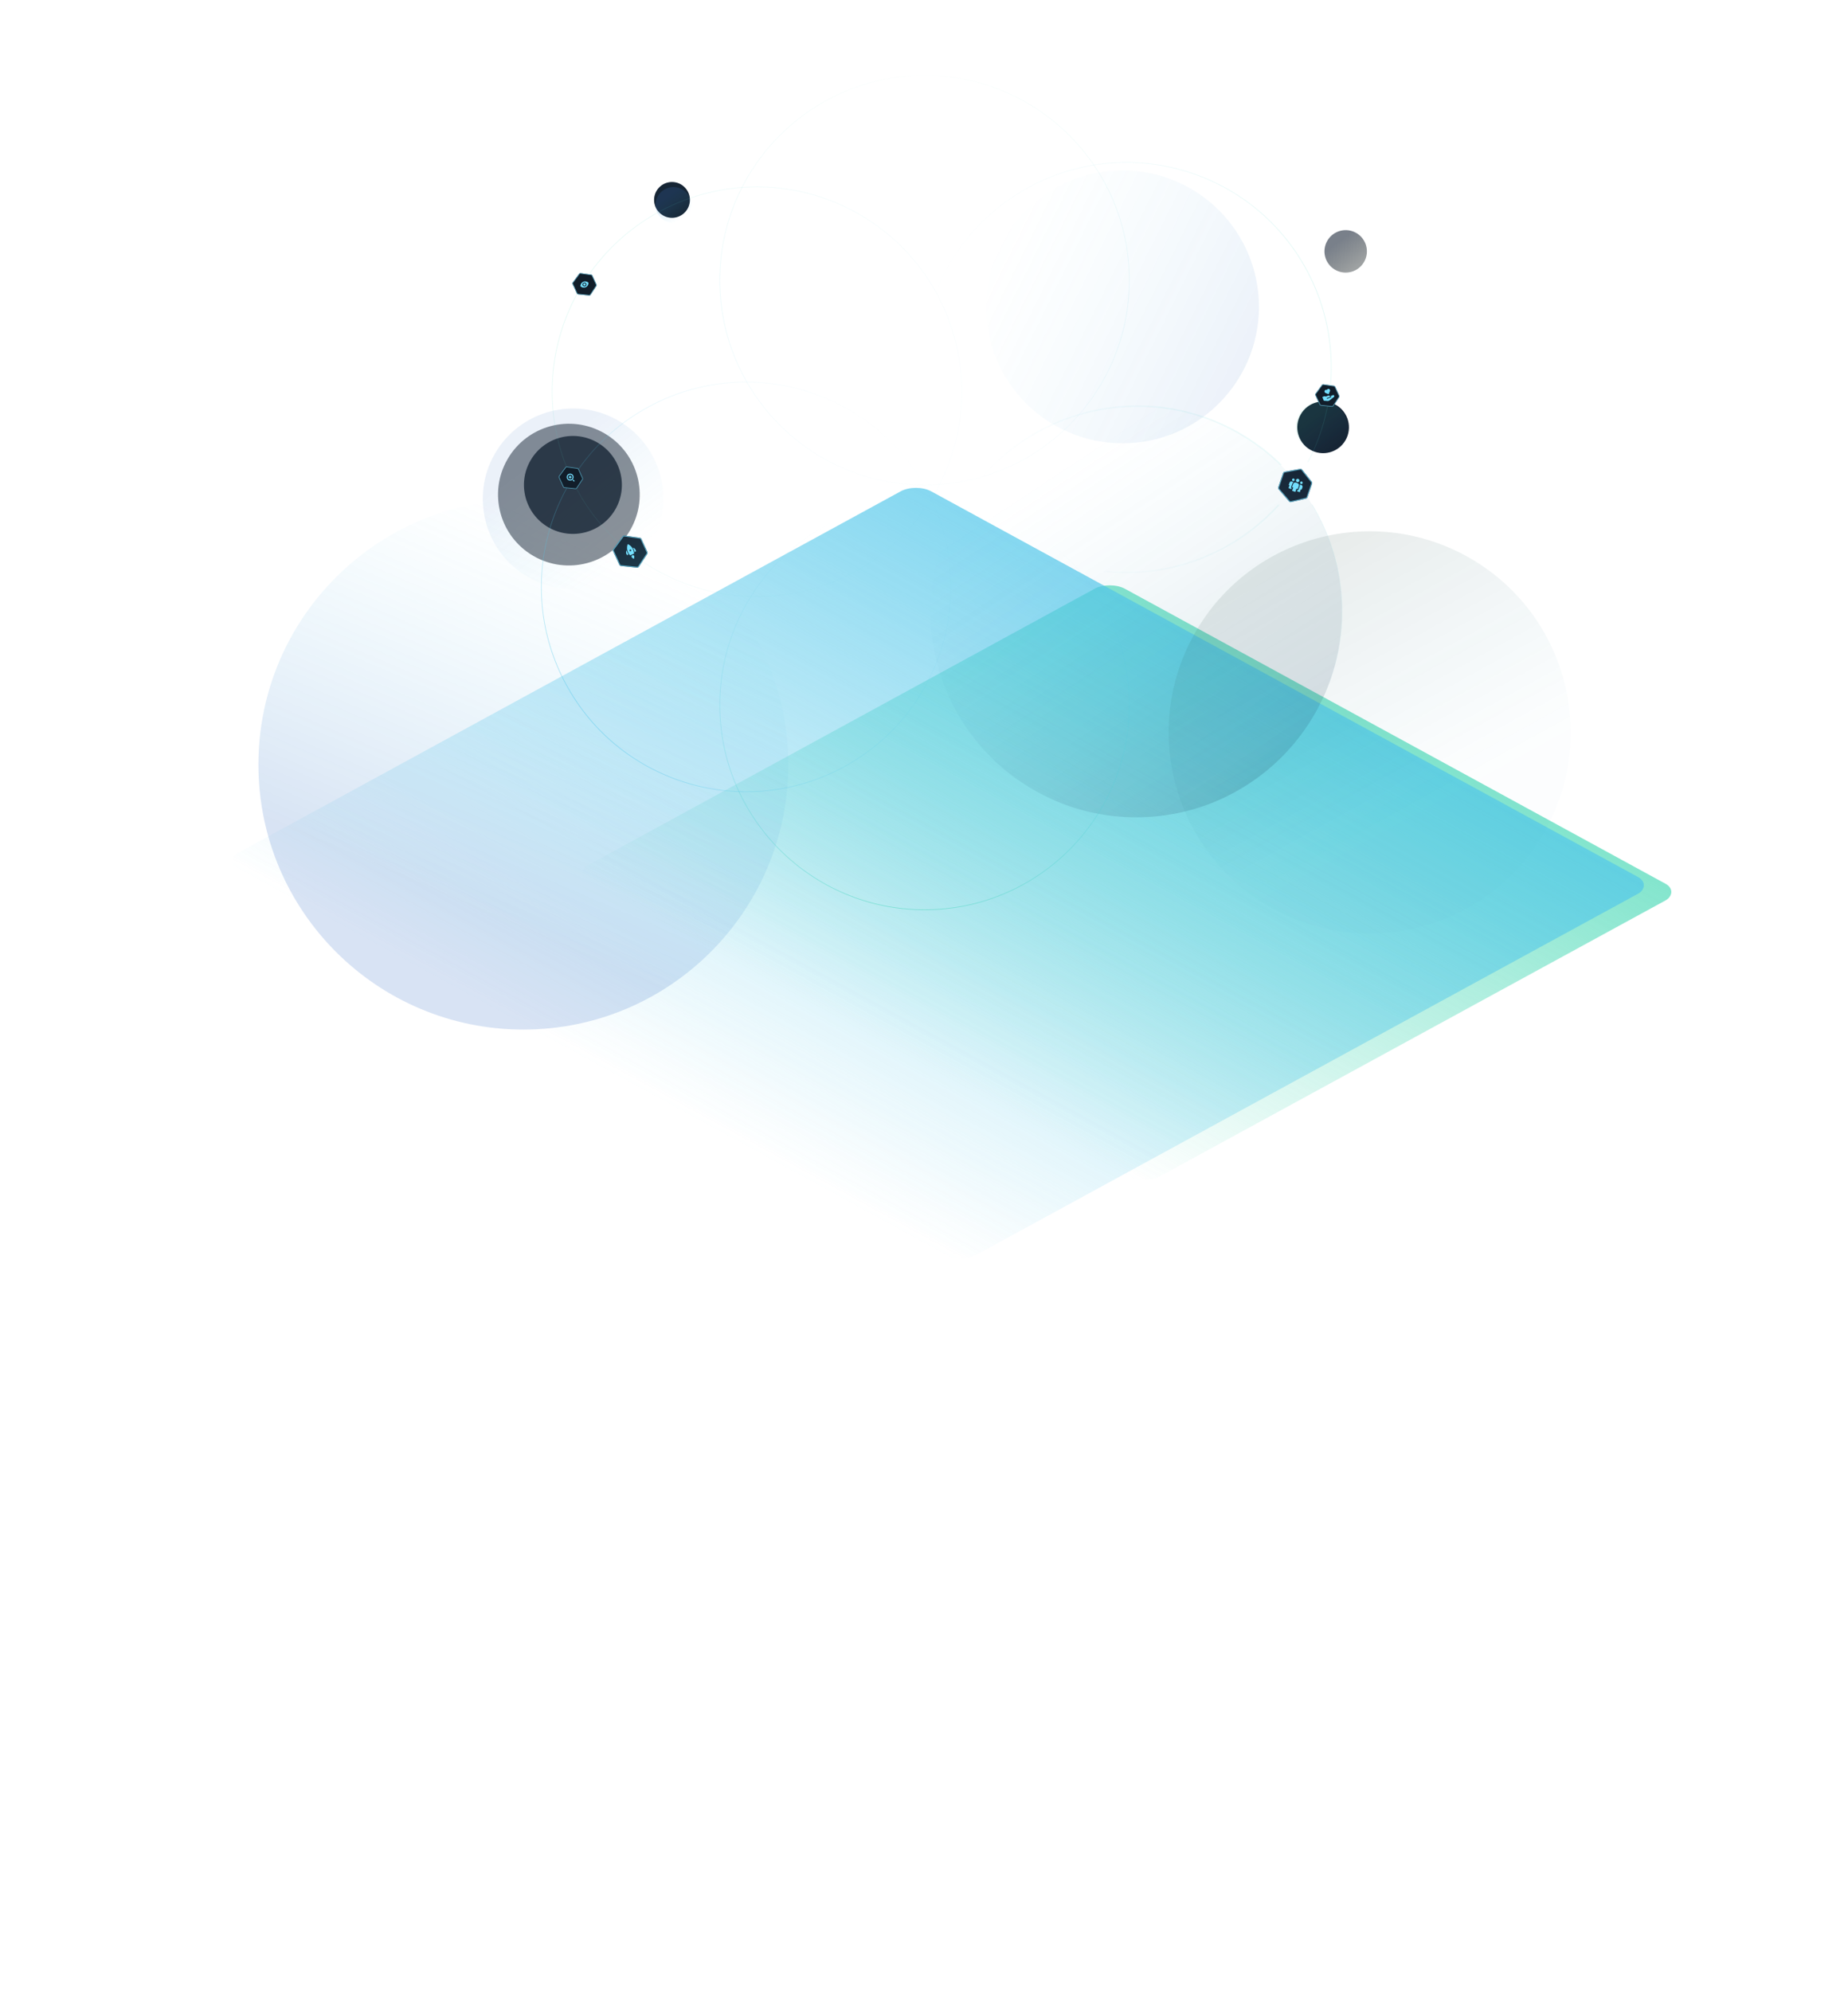 <svg width="2560" height="2758" viewBox="0 0 2560 2758" fill="none" xmlns="http://www.w3.org/2000/svg">
<g opacity="0.7" filter="url(#filter0_f_6293_33498)">
<rect width="901" height="847" rx="24" transform="matrix(0.878 0.479 -0.878 0.479 1537.29 804)" fill="url(#paint0_linear_6293_33498)"/>
</g>
<g opacity="0.7" filter="url(#filter1_f_6293_33498)">
<rect width="1163.47" height="1093.73" rx="24" transform="matrix(0.878 0.479 -0.878 0.479 1268.81 669)" fill="url(#paint1_linear_6293_33498)"/>
</g>
<g filter="url(#filter2_f_6293_33498)">
<circle cx="725" cy="1059" r="367" fill="url(#paint2_linear_6293_33498)"/>
</g>
<circle cx="1574" cy="847" r="285" fill="url(#paint3_linear_6293_33498)"/>
<g filter="url(#filter3_f_6293_33498)">
<circle cx="1555" cy="425" r="189" fill="url(#paint4_linear_6293_33498)"/>
</g>
<g filter="url(#filter4_f_6293_33498)">
<circle cx="793.925" cy="690.923" r="125.124" transform="rotate(120 793.925 690.923)" fill="url(#paint5_linear_6293_33498)"/>
</g>
<g filter="url(#filter5_f_6293_33498)">
<circle cx="788.061" cy="685.06" r="98.138" transform="rotate(120 788.061 685.06)" fill="#162535" fill-opacity="0.5"/>
</g>
<g filter="url(#filter6_f_6293_33498)">
<circle cx="793.649" cy="671.648" r="67.823" transform="rotate(120 793.649 671.648)" fill="#162535" fill-opacity="0.8"/>
</g>
<g filter="url(#filter7_f_6293_33498)">
<circle cx="930.893" cy="276.893" r="24.811" transform="rotate(120 930.893 276.893)" fill="#162535"/>
</g>
<g filter="url(#filter8_f_6293_33498)">
<circle cx="932.893" cy="283.893" r="24.811" transform="rotate(120 932.893 283.893)" fill="url(#paint6_linear_6293_33498)"/>
</g>
<g filter="url(#filter9_f_6293_33498)">
<circle cx="1864.15" cy="348.152" r="29.393" transform="rotate(120 1864.15 348.152)" fill="url(#paint7_linear_6293_33498)"/>
</g>
<g filter="url(#filter10_f_6293_33498)">
<circle cx="1897.39" cy="1014.39" r="278.468" transform="rotate(120 1897.39 1014.39)" fill="url(#paint8_linear_6293_33498)"/>
</g>
<g filter="url(#filter11_f_6293_33498)">
<circle cx="1832.89" cy="591.889" r="35.789" transform="rotate(120 1832.89 591.889)" fill="#162535"/>
</g>
<g filter="url(#filter12_f_6293_33498)">
<circle cx="1830.89" cy="591.889" r="35.789" transform="rotate(120 1830.89 591.889)" fill="url(#paint9_linear_6293_33498)"/>
</g>
<circle cx="1048.62" cy="542.571" r="283.669" transform="rotate(-60 1048.62 542.571)" stroke="url(#paint10_radial_6293_33498)"/>
<circle cx="284.169" cy="284.169" r="283.669" transform="matrix(-0.5 -0.866 -0.866 0.5 1421.8 916.906)" stroke="url(#paint11_radial_6293_33498)"/>
<mask id="mask0_6293_33498" style="mask-type:alpha" maskUnits="userSpaceOnUse" x="1241" y="192" width="910" height="934">
<path d="M1889.81 449.505C1889.81 572.035 1790.46 671.366 1667.9 671.366C1545.35 671.366 1241.5 697.031 1241.5 574.5C1241.5 451.969 1390.94 192 1513.5 192C1636.05 192 1889.81 326.974 1889.81 449.505Z" fill="#D9D9D9"/>
<path d="M2026.59 418.5C2026.59 541.031 1927.24 640.361 1804.68 640.361C1682.13 640.361 1582.78 536.392 1582.78 413.861C1582.78 291.331 1682.13 192 1804.68 192C1927.24 192 2026.59 295.969 2026.59 418.5Z" fill="#D9D9D9"/>
<path d="M1967.9 919.5C1967.9 1042.03 1829.75 1126 1707.19 1126C1584.64 1126 1485.29 1026.67 1485.29 904.139C1485.29 781.608 1623.45 697.639 1746 697.639C1868.55 697.639 1967.9 796.969 1967.9 919.5Z" fill="#D9D9D9"/>
<path d="M2151 904.139C2151 1026.67 2051.65 1126 1929.1 1126C1806.54 1126 1694.5 1020.03 1694.5 897.5C1694.5 774.969 1793.85 675.639 1916.4 675.639C2038.96 675.639 2151 781.608 2151 904.139Z" fill="#D9D9D9"/>
</mask>
<g mask="url(#mask0_6293_33498)">
<path d="M1717.29 601.076C1748.11 618.868 1774.33 641.57 1795.52 667.623C1772.19 702.194 1740.84 732.132 1702.29 754.389C1579.92 825.043 1426.78 794.15 1340.45 687.854C1423.02 565.452 1587.47 526.121 1717.29 601.076ZM1796.11 666.756C1774.87 640.71 1748.63 618.011 1717.79 600.21C1587.6 525.042 1422.71 564.406 1339.79 687.041C1330.66 675.718 1322.29 663.547 1314.79 650.559C1236.46 514.882 1282.95 341.392 1418.62 263.059C1554.3 184.726 1727.79 231.212 1806.12 366.889C1862.01 463.695 1854.36 579.749 1796.11 666.756ZM1329.79 704.906C1333 699.361 1336.36 693.966 1339.86 688.722C1426.53 795.202 1580.08 826.106 1702.79 755.255C1741.39 732.974 1772.79 703.021 1796.18 668.436C1867.73 757.048 1881.48 884.036 1821.12 988.575C1742.79 1124.25 1569.3 1170.74 1433.62 1092.41C1297.95 1014.07 1251.46 840.583 1329.79 704.906Z" stroke="url(#paint12_radial_6293_33498)"/>
</g>
<circle cx="1280.78" cy="388.144" r="283.644" stroke="url(#paint13_radial_6293_33498)"/>
<circle cx="1280.78" cy="976.432" r="283.644" stroke="url(#paint14_radial_6293_33498)"/>
<path d="M1800.98 649.401C1802.06 649.204 1803.16 649.616 1803.84 650.474L1817.12 667.15C1817.75 667.942 1817.94 669 1817.61 669.958L1811.26 688.686C1810.93 689.658 1810.12 690.391 1809.12 690.626L1788.62 695.428C1787.55 695.68 1786.42 695.313 1785.69 694.476L1771.27 677.774C1770.59 676.977 1770.37 675.874 1770.71 674.876L1777.36 655.28C1777.7 654.258 1778.58 653.504 1779.64 653.31L1800.98 649.401Z" fill="url(#paint15_linear_6293_33498)"/>
<path d="M1801.09 650.013C1801.95 649.856 1802.82 650.182 1803.36 650.861L1816.64 667.537C1817.13 668.163 1817.28 669 1817.02 669.758L1810.67 688.486C1810.41 689.255 1809.77 689.835 1808.98 690.021L1788.48 694.823C1787.63 695.022 1786.74 694.732 1786.16 694.07L1771.74 677.368C1771.2 676.737 1771.03 675.865 1771.3 675.076L1777.95 655.479C1778.22 654.671 1778.91 654.075 1779.75 653.921L1801.09 650.013Z" stroke="#74DFFF" stroke-opacity="0.7" stroke-width="1.243"/>
<g clip-path="url(#clip0_6293_33498)">
<path d="M1791.05 666.244C1791.97 666.582 1792.99 666.108 1793.33 665.185C1793.67 664.261 1793.2 663.238 1792.27 662.899C1791.35 662.56 1790.33 663.034 1789.99 663.958C1789.65 664.882 1790.12 665.905 1791.05 666.244Z" fill="#74DFFF"/>
<path d="M1788.33 675.367L1790.38 669.793C1790.68 668.968 1791.22 668.299 1791.89 667.829C1791.84 667.809 1791.8 667.785 1791.75 667.768L1789.52 666.95C1788.29 666.499 1786.93 667.132 1786.48 668.362L1785.25 671.706L1786.36 672.115L1784.93 676.017L1788.83 677.448L1789.45 675.776L1788.33 675.367Z" fill="#74DFFF"/>
<path d="M1802.2 670.333C1803.12 670.672 1804.14 670.198 1804.48 669.274C1804.82 668.35 1804.35 667.327 1803.42 666.988C1802.5 666.65 1801.48 667.124 1801.14 668.047C1800.8 668.971 1801.27 669.994 1802.2 670.333Z" fill="#74DFFF"/>
<path d="M1798.37 679.047L1800.41 673.473C1800.72 672.649 1800.74 671.79 1800.53 670.998C1800.58 671.012 1800.63 671.022 1800.67 671.039L1802.9 671.857C1804.13 672.308 1804.77 673.675 1804.32 674.904L1803.09 678.249L1801.97 677.84L1800.54 681.742L1796.64 680.311L1797.25 678.639L1798.37 679.047Z" fill="#74DFFF"/>
<path d="M1797.53 669.255L1795.3 668.437C1793.77 667.873 1792.06 668.665 1791.49 670.202L1789.86 674.661L1791.53 675.275L1789.89 679.734L1794.35 681.37L1795.99 676.91L1797.66 677.524L1799.3 673.064C1799.86 671.527 1799.07 669.818 1797.53 669.255Z" fill="#74DFFF"/>
<path d="M1796.83 667.731C1798.06 668.183 1799.42 667.551 1799.88 666.319C1800.33 665.088 1799.7 663.723 1798.46 663.271C1797.23 662.82 1795.87 663.452 1795.42 664.683C1794.96 665.915 1795.6 667.279 1796.83 667.731Z" fill="#74DFFF"/>
</g>
<path d="M862.445 742.99C863.094 742.106 864.177 741.651 865.262 741.806L886.365 744.821C887.367 744.964 888.227 745.607 888.648 746.527L896.881 764.508C897.308 765.442 897.224 766.53 896.658 767.386L885.046 784.947C884.436 785.87 883.363 786.377 882.262 786.265L860.313 784.014C859.265 783.907 858.351 783.252 857.913 782.294L849.298 763.479C848.849 762.498 848.967 761.351 849.605 760.481L862.445 742.99Z" fill="url(#paint16_linear_6293_33498)"/>
<path d="M862.946 743.358C863.459 742.659 864.316 742.299 865.175 742.421L886.278 745.436C887.07 745.549 887.75 746.058 888.084 746.785L896.316 764.767C896.654 765.505 896.587 766.366 896.139 767.044L884.528 784.604C884.045 785.334 883.196 785.736 882.326 785.646L860.376 783.396C859.547 783.311 858.825 782.793 858.478 782.035L849.863 763.22C849.508 762.444 849.601 761.537 850.106 760.849L862.946 743.358Z" stroke="#74DFFF" stroke-opacity="0.7" stroke-width="1.243"/>
<g clip-path="url(#clip1_6293_33498)">
<path d="M868.012 762.188C867.436 763.162 867.165 764.286 867.231 765.416C867.297 766.545 867.699 767.63 868.384 768.53C868.449 768.617 868.541 768.679 868.646 768.708C868.75 768.736 868.861 768.729 868.961 768.688L870.631 767.996C869.398 766.243 868.509 764.272 868.012 762.188Z" fill="#74DFFF"/>
<path d="M879.072 764.497L880.747 763.803C880.847 763.761 880.931 763.688 880.984 763.593C881.038 763.499 881.059 763.39 881.044 763.283C880.978 762.804 880.852 762.336 880.669 761.889C880.331 761.065 879.805 760.332 879.132 759.748C878.459 759.165 877.659 758.748 876.795 758.53C877.924 760.358 878.696 762.382 879.072 764.497Z" fill="#74DFFF"/>
<path d="M869.722 753.846C869.659 753.872 869.601 753.911 869.553 753.961C869.505 754.01 869.468 754.069 869.445 754.134C866.408 762.707 872.597 768.899 872.659 768.96C872.728 769.027 872.814 769.073 872.908 769.091C873.002 769.109 873.1 769.099 873.188 769.063L878.029 767.057C878.118 767.02 878.194 766.958 878.248 766.878C878.301 766.798 878.33 766.704 878.331 766.607C878.332 766.52 878.275 757.79 870.119 753.856C870.057 753.827 869.99 753.811 869.922 753.809C869.854 753.807 869.786 753.82 869.722 753.846ZM874.341 762.745C874.249 762.968 874.092 763.159 873.891 763.293C873.691 763.428 873.454 763.499 873.213 763.499C872.971 763.499 872.735 763.428 872.534 763.293C872.333 763.159 872.176 762.968 872.084 762.745C871.991 762.522 871.967 762.276 872.014 762.039C872.062 761.802 872.178 761.585 872.349 761.414C872.52 761.243 872.737 761.127 872.974 761.079C873.211 761.032 873.457 761.056 873.68 761.149C873.979 761.273 874.217 761.511 874.341 761.81C874.465 762.109 874.465 762.446 874.341 762.745Z" fill="#74DFFF"/>
<path d="M876.035 769.091C876.514 768.893 877.052 768.893 877.531 769.091C878.01 769.29 878.391 769.67 878.589 770.149C879.003 771.146 878.106 774.089 878.106 774.089C878.106 774.089 875.391 772.643 874.978 771.645C874.78 771.166 874.78 770.628 874.978 770.149C875.176 769.67 875.557 769.29 876.035 769.091Z" fill="#74DFFF"/>
</g>
<path d="M802.293 379.067C802.747 378.448 803.505 378.13 804.266 378.238L819.042 380.349C819.743 380.45 820.346 380.9 820.641 381.544L826.405 394.135C826.704 394.788 826.645 395.55 826.249 396.15L818.118 408.446C817.691 409.092 816.94 409.447 816.169 409.368L800.8 407.793C800.066 407.718 799.426 407.259 799.119 406.588L793.087 393.414C792.773 392.727 792.855 391.924 793.302 391.315L802.293 379.067Z" fill="url(#paint17_linear_6293_33498)"/>
<path d="M802.644 379.325C803.003 378.835 803.603 378.583 804.204 378.669L818.981 380.78C819.535 380.859 820.012 381.215 820.245 381.725L826.01 394.316C826.246 394.833 826.2 395.435 825.886 395.91L817.755 408.206C817.417 408.717 816.823 408.998 816.213 408.936L800.844 407.36C800.264 407.3 799.758 406.938 799.515 406.407L793.483 393.233C793.234 392.689 793.299 392.054 793.653 391.572L802.644 379.325Z" stroke="#74DFFF" stroke-opacity="0.7" stroke-width="0.87"/>
<g clip-path="url(#clip2_6293_33498)">
<path d="M807.997 390.263C805.459 391.378 803.986 393.909 804.086 396.523C805.943 398.365 808.804 398.991 811.341 397.876C813.879 396.761 815.352 394.231 815.252 391.617C813.395 389.775 810.534 389.149 807.997 390.263ZM810.784 396.607C809.383 397.223 807.747 396.585 807.131 395.185C806.516 393.784 807.153 392.148 808.554 391.532C809.955 390.917 811.591 391.554 812.207 392.955C812.822 394.356 812.185 395.992 810.784 396.607ZM809 392.547C808.158 392.917 807.776 393.896 808.146 394.739C808.517 395.581 809.495 395.962 810.338 395.592C811.18 395.222 811.562 394.243 811.192 393.401C810.821 392.558 809.843 392.177 809 392.547Z" fill="#74DFFF"/>
</g>
<path d="M783.293 647.067C783.747 646.448 784.505 646.13 785.266 646.238L800.042 648.349C800.743 648.45 801.346 648.9 801.641 649.544L807.405 662.135C807.704 662.788 807.645 663.55 807.249 664.15L799.118 676.446C798.691 677.092 797.94 677.447 797.169 677.368L781.8 675.793C781.066 675.718 780.426 675.259 780.119 674.588L774.087 661.414C773.773 660.727 773.855 659.924 774.302 659.315L783.293 647.067Z" fill="url(#paint18_linear_6293_33498)"/>
<path d="M783.644 647.325C784.003 646.835 784.603 646.583 785.204 646.669L799.981 648.78C800.535 648.859 801.012 649.215 801.245 649.725L807.01 662.316C807.246 662.833 807.2 663.435 806.886 663.91L798.755 676.206C798.417 676.717 797.823 676.998 797.213 676.936L781.844 675.36C781.264 675.3 780.758 674.938 780.515 674.407L774.483 661.233C774.234 660.689 774.299 660.054 774.653 659.572L783.644 647.325Z" stroke="#74DFFF" stroke-opacity="0.7" stroke-width="0.87"/>
<g clip-path="url(#clip3_6293_33498)">
<path d="M791.875 661.5H790.5V662.875H789.125V661.5H787.75V660.125H789.125V658.75H790.5V660.125H791.875V661.5Z" fill="#74DFFF"/>
<path d="M789.812 665.625C787.159 665.625 785 663.467 785 660.813C785 658.159 787.159 656 789.812 656C792.466 656 794.625 658.159 794.625 660.813C794.625 663.467 792.466 665.625 789.812 665.625ZM789.812 657.375C787.917 657.375 786.375 658.918 786.375 660.813C786.375 662.708 787.917 664.25 789.812 664.25C791.708 664.25 793.25 662.708 793.25 660.813C793.25 658.918 791.708 657.375 789.812 657.375Z" fill="#74DFFF"/>
<path d="M795.797 665.827L794.152 664.182C793.869 664.545 793.543 664.871 793.18 665.154L794.825 666.799C794.959 666.933 795.135 667 795.311 667C795.487 667 795.663 666.933 795.797 666.799C796.066 666.53 796.066 666.096 795.797 665.827Z" fill="#74DFFF"/>
</g>
<path d="M1831.29 533.067C1831.75 532.448 1832.51 532.13 1833.27 532.238L1848.04 534.349C1848.74 534.45 1849.35 534.9 1849.64 535.544L1855.41 548.135C1855.7 548.788 1855.65 549.55 1855.25 550.15L1847.12 562.446C1846.69 563.092 1845.94 563.447 1845.17 563.368L1829.8 561.793C1829.07 561.718 1828.43 561.259 1828.12 560.588L1822.09 547.414C1821.77 546.727 1821.86 545.924 1822.3 545.315L1831.29 533.067Z" fill="url(#paint19_linear_6293_33498)"/>
<path d="M1831.64 533.325C1832 532.835 1832.6 532.583 1833.2 532.669L1847.98 534.78C1848.54 534.859 1849.01 535.215 1849.25 535.725L1855.01 548.316C1855.25 548.833 1855.2 549.435 1854.89 549.91L1846.76 562.206C1846.42 562.717 1845.82 562.998 1845.21 562.936L1829.84 561.36C1829.26 561.3 1828.76 560.938 1828.51 560.407L1822.48 547.233C1822.23 546.689 1822.3 546.054 1822.65 545.572L1831.64 533.325Z" stroke="#74DFFF" stroke-opacity="0.7" stroke-width="0.87"/>
<g clip-path="url(#clip4_6293_33498)">
<path d="M1842.35 541.749C1842.59 541.201 1842.59 540.581 1842.37 540.028C1842.15 539.474 1841.72 539.031 1841.17 538.796C1840.62 538.562 1840 538.555 1839.45 538.777C1838.89 538.999 1838.45 539.432 1838.21 539.981L1838.13 540.192L1837.92 540.102C1837.37 539.867 1836.75 539.859 1836.2 540.081C1835.64 540.303 1835.2 540.736 1834.96 541.285C1834.73 541.833 1834.72 542.453 1834.94 543.007C1835.16 543.561 1835.6 544.004 1836.15 544.239L1840.5 546.098L1842.35 541.749Z" fill="#74DFFF"/>
<path d="M1848.16 547.831C1847.97 547.554 1847.69 547.349 1847.37 547.251C1847.05 547.154 1846.71 547.168 1846.39 547.293L1843.53 548.444C1843.66 548.646 1843.77 548.86 1843.86 549.085L1844.05 549.549C1844.1 549.672 1844.1 549.809 1844.04 549.931C1843.99 550.053 1843.89 550.149 1843.77 550.199L1838.2 552.433L1837.83 551.505L1842.93 549.457C1842.69 548.842 1842.21 548.349 1841.6 548.089C1840.99 547.828 1840.3 547.821 1839.68 548.068L1836.69 549.271C1836.22 549.044 1835.7 548.918 1835.18 548.9C1834.66 548.883 1834.14 548.974 1833.66 549.169L1831.8 549.914L1833.85 555.019L1838.97 555.442C1839.98 555.525 1840.98 555.224 1841.77 554.6L1847.85 549.821C1848.15 549.59 1848.34 549.256 1848.4 548.886C1848.46 548.517 1848.37 548.14 1848.16 547.831Z" fill="#74DFFF"/>
</g>
<defs>
<filter id="filter0_f_6293_33498" x="579.336" y="583.741" width="1963.29" height="1278.66" filterUnits="userSpaceOnUse" color-interpolation-filters="sRGB">
<feFlood flood-opacity="0" result="BackgroundImageFix"/>
<feBlend mode="normal" in="SourceGraphic" in2="BackgroundImageFix" result="shape"/>
<feGaussianBlur stdDeviation="113.5" result="effect1_foregroundBlur_6293_33498"/>
</filter>
<filter id="filter1_f_6293_33498" x="94.34" y="448.741" width="2410.13" height="1522.81" filterUnits="userSpaceOnUse" color-interpolation-filters="sRGB">
<feFlood flood-opacity="0" result="BackgroundImageFix"/>
<feBlend mode="normal" in="SourceGraphic" in2="BackgroundImageFix" result="shape"/>
<feGaussianBlur stdDeviation="113.5" result="effect1_foregroundBlur_6293_33498"/>
</filter>
<filter id="filter2_f_6293_33498" x="353" y="687" width="744" height="744" filterUnits="userSpaceOnUse" color-interpolation-filters="sRGB">
<feFlood flood-opacity="0" result="BackgroundImageFix"/>
<feBlend mode="normal" in="SourceGraphic" in2="BackgroundImageFix" result="shape"/>
<feGaussianBlur stdDeviation="2.5" result="effect1_foregroundBlur_6293_33498"/>
</filter>
<filter id="filter3_f_6293_33498" x="1346" y="216" width="418" height="418" filterUnits="userSpaceOnUse" color-interpolation-filters="sRGB">
<feFlood flood-opacity="0" result="BackgroundImageFix"/>
<feBlend mode="normal" in="SourceGraphic" in2="BackgroundImageFix" result="shape"/>
<feGaussianBlur stdDeviation="10" result="effect1_foregroundBlur_6293_33498"/>
</filter>
<filter id="filter4_f_6293_33498" x="648.781" y="545.777" width="290.289" height="290.291" filterUnits="userSpaceOnUse" color-interpolation-filters="sRGB">
<feFlood flood-opacity="0" result="BackgroundImageFix"/>
<feBlend mode="normal" in="SourceGraphic" in2="BackgroundImageFix" result="shape"/>
<feGaussianBlur stdDeviation="10" result="effect1_foregroundBlur_6293_33498"/>
</filter>
<filter id="filter5_f_6293_33498" x="639.906" y="536.905" width="296.309" height="296.31" filterUnits="userSpaceOnUse" color-interpolation-filters="sRGB">
<feFlood flood-opacity="0" result="BackgroundImageFix"/>
<feBlend mode="normal" in="SourceGraphic" in2="BackgroundImageFix" result="shape"/>
<feGaussianBlur stdDeviation="25" result="effect1_foregroundBlur_6293_33498"/>
</filter>
<filter id="filter6_f_6293_33498" x="675.816" y="553.813" width="235.668" height="235.668" filterUnits="userSpaceOnUse" color-interpolation-filters="sRGB">
<feFlood flood-opacity="0" result="BackgroundImageFix"/>
<feBlend mode="normal" in="SourceGraphic" in2="BackgroundImageFix" result="shape"/>
<feGaussianBlur stdDeviation="25" result="effect1_foregroundBlur_6293_33498"/>
</filter>
<filter id="filter7_f_6293_33498" x="901.078" y="247.077" width="59.629" height="59.631" filterUnits="userSpaceOnUse" color-interpolation-filters="sRGB">
<feFlood flood-opacity="0" result="BackgroundImageFix"/>
<feBlend mode="normal" in="SourceGraphic" in2="BackgroundImageFix" result="shape"/>
<feGaussianBlur stdDeviation="2.5" result="effect1_foregroundBlur_6293_33498"/>
</filter>
<filter id="filter8_f_6293_33498" x="903.078" y="254.077" width="59.629" height="59.631" filterUnits="userSpaceOnUse" color-interpolation-filters="sRGB">
<feFlood flood-opacity="0" result="BackgroundImageFix"/>
<feBlend mode="normal" in="SourceGraphic" in2="BackgroundImageFix" result="shape"/>
<feGaussianBlur stdDeviation="2.5" result="effect1_foregroundBlur_6293_33498"/>
</filter>
<filter id="filter9_f_6293_33498" x="1824.75" y="308.754" width="78.797" height="78.796" filterUnits="userSpaceOnUse" color-interpolation-filters="sRGB">
<feFlood flood-opacity="0" result="BackgroundImageFix"/>
<feBlend mode="normal" in="SourceGraphic" in2="BackgroundImageFix" result="shape"/>
<feGaussianBlur stdDeviation="5" result="effect1_foregroundBlur_6293_33498"/>
</filter>
<filter id="filter10_f_6293_33498" x="1608.88" y="725.88" width="577.031" height="577.029" filterUnits="userSpaceOnUse" color-interpolation-filters="sRGB">
<feFlood flood-opacity="0" result="BackgroundImageFix"/>
<feBlend mode="normal" in="SourceGraphic" in2="BackgroundImageFix" result="shape"/>
<feGaussianBlur stdDeviation="5" result="effect1_foregroundBlur_6293_33498"/>
</filter>
<filter id="filter11_f_6293_33498" x="1791.09" y="550.094" width="83.59" height="83.59" filterUnits="userSpaceOnUse" color-interpolation-filters="sRGB">
<feFlood flood-opacity="0" result="BackgroundImageFix"/>
<feBlend mode="normal" in="SourceGraphic" in2="BackgroundImageFix" result="shape"/>
<feGaussianBlur stdDeviation="3" result="effect1_foregroundBlur_6293_33498"/>
</filter>
<filter id="filter12_f_6293_33498" x="1789.09" y="550.094" width="83.59" height="83.59" filterUnits="userSpaceOnUse" color-interpolation-filters="sRGB">
<feFlood flood-opacity="0" result="BackgroundImageFix"/>
<feBlend mode="normal" in="SourceGraphic" in2="BackgroundImageFix" result="shape"/>
<feGaussianBlur stdDeviation="3" result="effect1_foregroundBlur_6293_33498"/>
</filter>
<linearGradient id="paint0_linear_6293_33498" x1="450.5" y1="0" x2="450.5" y2="847" gradientUnits="userSpaceOnUse">
<stop stop-color="#4FDAB8"/>
<stop offset="1" stop-color="#4FDAB8" stop-opacity="0"/>
</linearGradient>
<linearGradient id="paint1_linear_6293_33498" x1="581.733" y1="0" x2="581.733" y2="1093.73" gradientUnits="userSpaceOnUse">
<stop stop-color="#52C7EA"/>
<stop offset="1" stop-color="#52C7EA" stop-opacity="0"/>
</linearGradient>
<linearGradient id="paint2_linear_6293_33498" x1="881.552" y1="1356.06" x2="1092" y2="866.517" gradientUnits="userSpaceOnUse">
<stop stop-color="#3A74C6" stop-opacity="0.2"/>
<stop offset="1" stop-color="#60D1F2" stop-opacity="0"/>
</linearGradient>
<linearGradient id="paint3_linear_6293_33498" x1="1916.5" y1="964.5" x2="1634" y2="537" gradientUnits="userSpaceOnUse">
<stop stop-color="#0E2A4B" stop-opacity="0.15"/>
<stop offset="1" stop-color="#60D1F2" stop-opacity="0"/>
</linearGradient>
<linearGradient id="paint4_linear_6293_33498" x1="1744" y1="494.5" x2="1389.5" y2="319.5" gradientUnits="userSpaceOnUse">
<stop stop-color="#3A74C6" stop-opacity="0.1"/>
<stop offset="1" stop-color="#60D1F2" stop-opacity="0"/>
</linearGradient>
<linearGradient id="paint5_linear_6293_33498" x1="847.299" y1="792.203" x2="919.049" y2="625.298" gradientUnits="userSpaceOnUse">
<stop stop-color="#3A74C6" stop-opacity="0.1"/>
<stop offset="1" stop-color="#60D1F2" stop-opacity="0"/>
</linearGradient>
<linearGradient id="paint6_linear_6293_33498" x1="943.476" y1="303.976" x2="957.704" y2="270.88" gradientUnits="userSpaceOnUse">
<stop stop-color="#3A74C6" stop-opacity="0.2"/>
<stop offset="1" stop-color="#60D1F2" stop-opacity="0"/>
</linearGradient>
<linearGradient id="paint7_linear_6293_33498" x1="1876.69" y1="371.944" x2="1893.55" y2="332.736" gradientUnits="userSpaceOnUse">
<stop stop-color="#1F2B3C" stop-opacity="0.6"/>
<stop offset="1" stop-color="#0B1416" stop-opacity="0.4"/>
</linearGradient>
<linearGradient id="paint8_linear_6293_33498" x1="1790.3" y1="1244.69" x2="1996.73" y2="903.23" gradientUnits="userSpaceOnUse">
<stop stop-color="#1E413D" stop-opacity="0.1"/>
<stop offset="0.96" stop-color="#1C93B6" stop-opacity="0.01"/>
</linearGradient>
<linearGradient id="paint9_linear_6293_33498" x1="1846.16" y1="620.858" x2="1866.68" y2="573.118" gradientUnits="userSpaceOnUse">
<stop stop-color="#3AC69C" stop-opacity="0.1"/>
<stop offset="1" stop-color="#60D1F2" stop-opacity="0"/>
</linearGradient>
<radialGradient id="paint10_radial_6293_33498" cx="0" cy="0" r="1" gradientUnits="userSpaceOnUse" gradientTransform="translate(1007.49 204.183) rotate(89.112) scale(724.531)">
<stop stop-color="#4FDAB8" stop-opacity="0.15"/>
<stop offset="1" stop-color="#52C7EA" stop-opacity="0"/>
</radialGradient>
<radialGradient id="paint11_radial_6293_33498" cx="0" cy="0" r="1" gradientUnits="userSpaceOnUse" gradientTransform="translate(243.295 539.711) rotate(-87.904) scale(551.549)">
<stop stop-color="#52C7EA" stop-opacity="0.5"/>
<stop offset="1" stop-color="#52C7EA" stop-opacity="0"/>
</radialGradient>
<radialGradient id="paint12_radial_6293_33498" cx="0" cy="0" r="1" gradientUnits="userSpaceOnUse" gradientTransform="translate(1987.3 366.588) rotate(157.26) scale(696.976 696.976)">
<stop stop-color="#4FDAB8" stop-opacity="0.2"/>
<stop offset="1" stop-color="#52C7EA" stop-opacity="0"/>
</radialGradient>
<radialGradient id="paint13_radial_6293_33498" cx="0" cy="0" r="1" gradientUnits="userSpaceOnUse" gradientTransform="translate(1281 104) rotate(89.089) scale(597.576)">
<stop stop-color="#4FDAB8" stop-opacity="0.01"/>
<stop offset="0.719" stop-color="#51CCDC" stop-opacity="0.1"/>
<stop offset="1" stop-color="#52C7EA" stop-opacity="0"/>
</radialGradient>
<radialGradient id="paint14_radial_6293_33498" cx="0" cy="0" r="1" gradientUnits="userSpaceOnUse" gradientTransform="translate(1261.1 1191.13) rotate(-84.991) scale(479.961)">
<stop stop-color="#4FDAB8" stop-opacity="0.6"/>
<stop offset="0.768" stop-color="#51CBDE" stop-opacity="0.2"/>
<stop offset="1" stop-color="#52C7EA" stop-opacity="0"/>
</radialGradient>
<linearGradient id="paint15_linear_6293_33498" x1="1802.15" y1="648.881" x2="1786.28" y2="695.639" gradientUnits="userSpaceOnUse">
<stop stop-color="#162535"/>
<stop offset="1" stop-color="#1A2C3D"/>
</linearGradient>
<linearGradient id="paint16_linear_6293_33498" x1="862.935" y1="741.813" x2="883.489" y2="786.707" gradientUnits="userSpaceOnUse">
<stop stop-color="#1A2C3B"/>
<stop offset="1" stop-color="#1D3849"/>
</linearGradient>
<linearGradient id="paint17_linear_6293_33498" x1="802.636" y1="378.243" x2="817.028" y2="409.678" gradientUnits="userSpaceOnUse">
<stop stop-color="#111D29"/>
<stop offset="1" stop-color="#121E2A"/>
</linearGradient>
<linearGradient id="paint18_linear_6293_33498" x1="783.636" y1="646.243" x2="798.028" y2="677.678" gradientUnits="userSpaceOnUse">
<stop stop-color="#111D29"/>
<stop offset="1" stop-color="#121E2A"/>
</linearGradient>
<linearGradient id="paint19_linear_6293_33498" x1="1831.64" y1="532.243" x2="1846.03" y2="563.678" gradientUnits="userSpaceOnUse">
<stop stop-color="#111D29"/>
<stop offset="1" stop-color="#121E2A"/>
</linearGradient>
<clipPath id="clip0_6293_33498">
<rect width="19" height="19" fill="white" transform="translate(1789.54 660) rotate(20.143)"/>
</clipPath>
<clipPath id="clip1_6293_33498">
<rect width="15.638" height="15.638" fill="white" transform="translate(863.656 768.106) rotate(-67.505)"/>
</clipPath>
<clipPath id="clip2_6293_33498">
<rect width="13.304" height="13.304" fill="white" transform="translate(800.906 390.656) rotate(-23.719)"/>
</clipPath>
<clipPath id="clip3_6293_33498">
<rect width="11" height="11" fill="white" transform="translate(785 656)"/>
</clipPath>
<clipPath id="clip4_6293_33498">
<rect width="16" height="16" fill="white" transform="translate(1829 542.958) rotate(-21.861)"/>
</clipPath>
</defs>
</svg>
